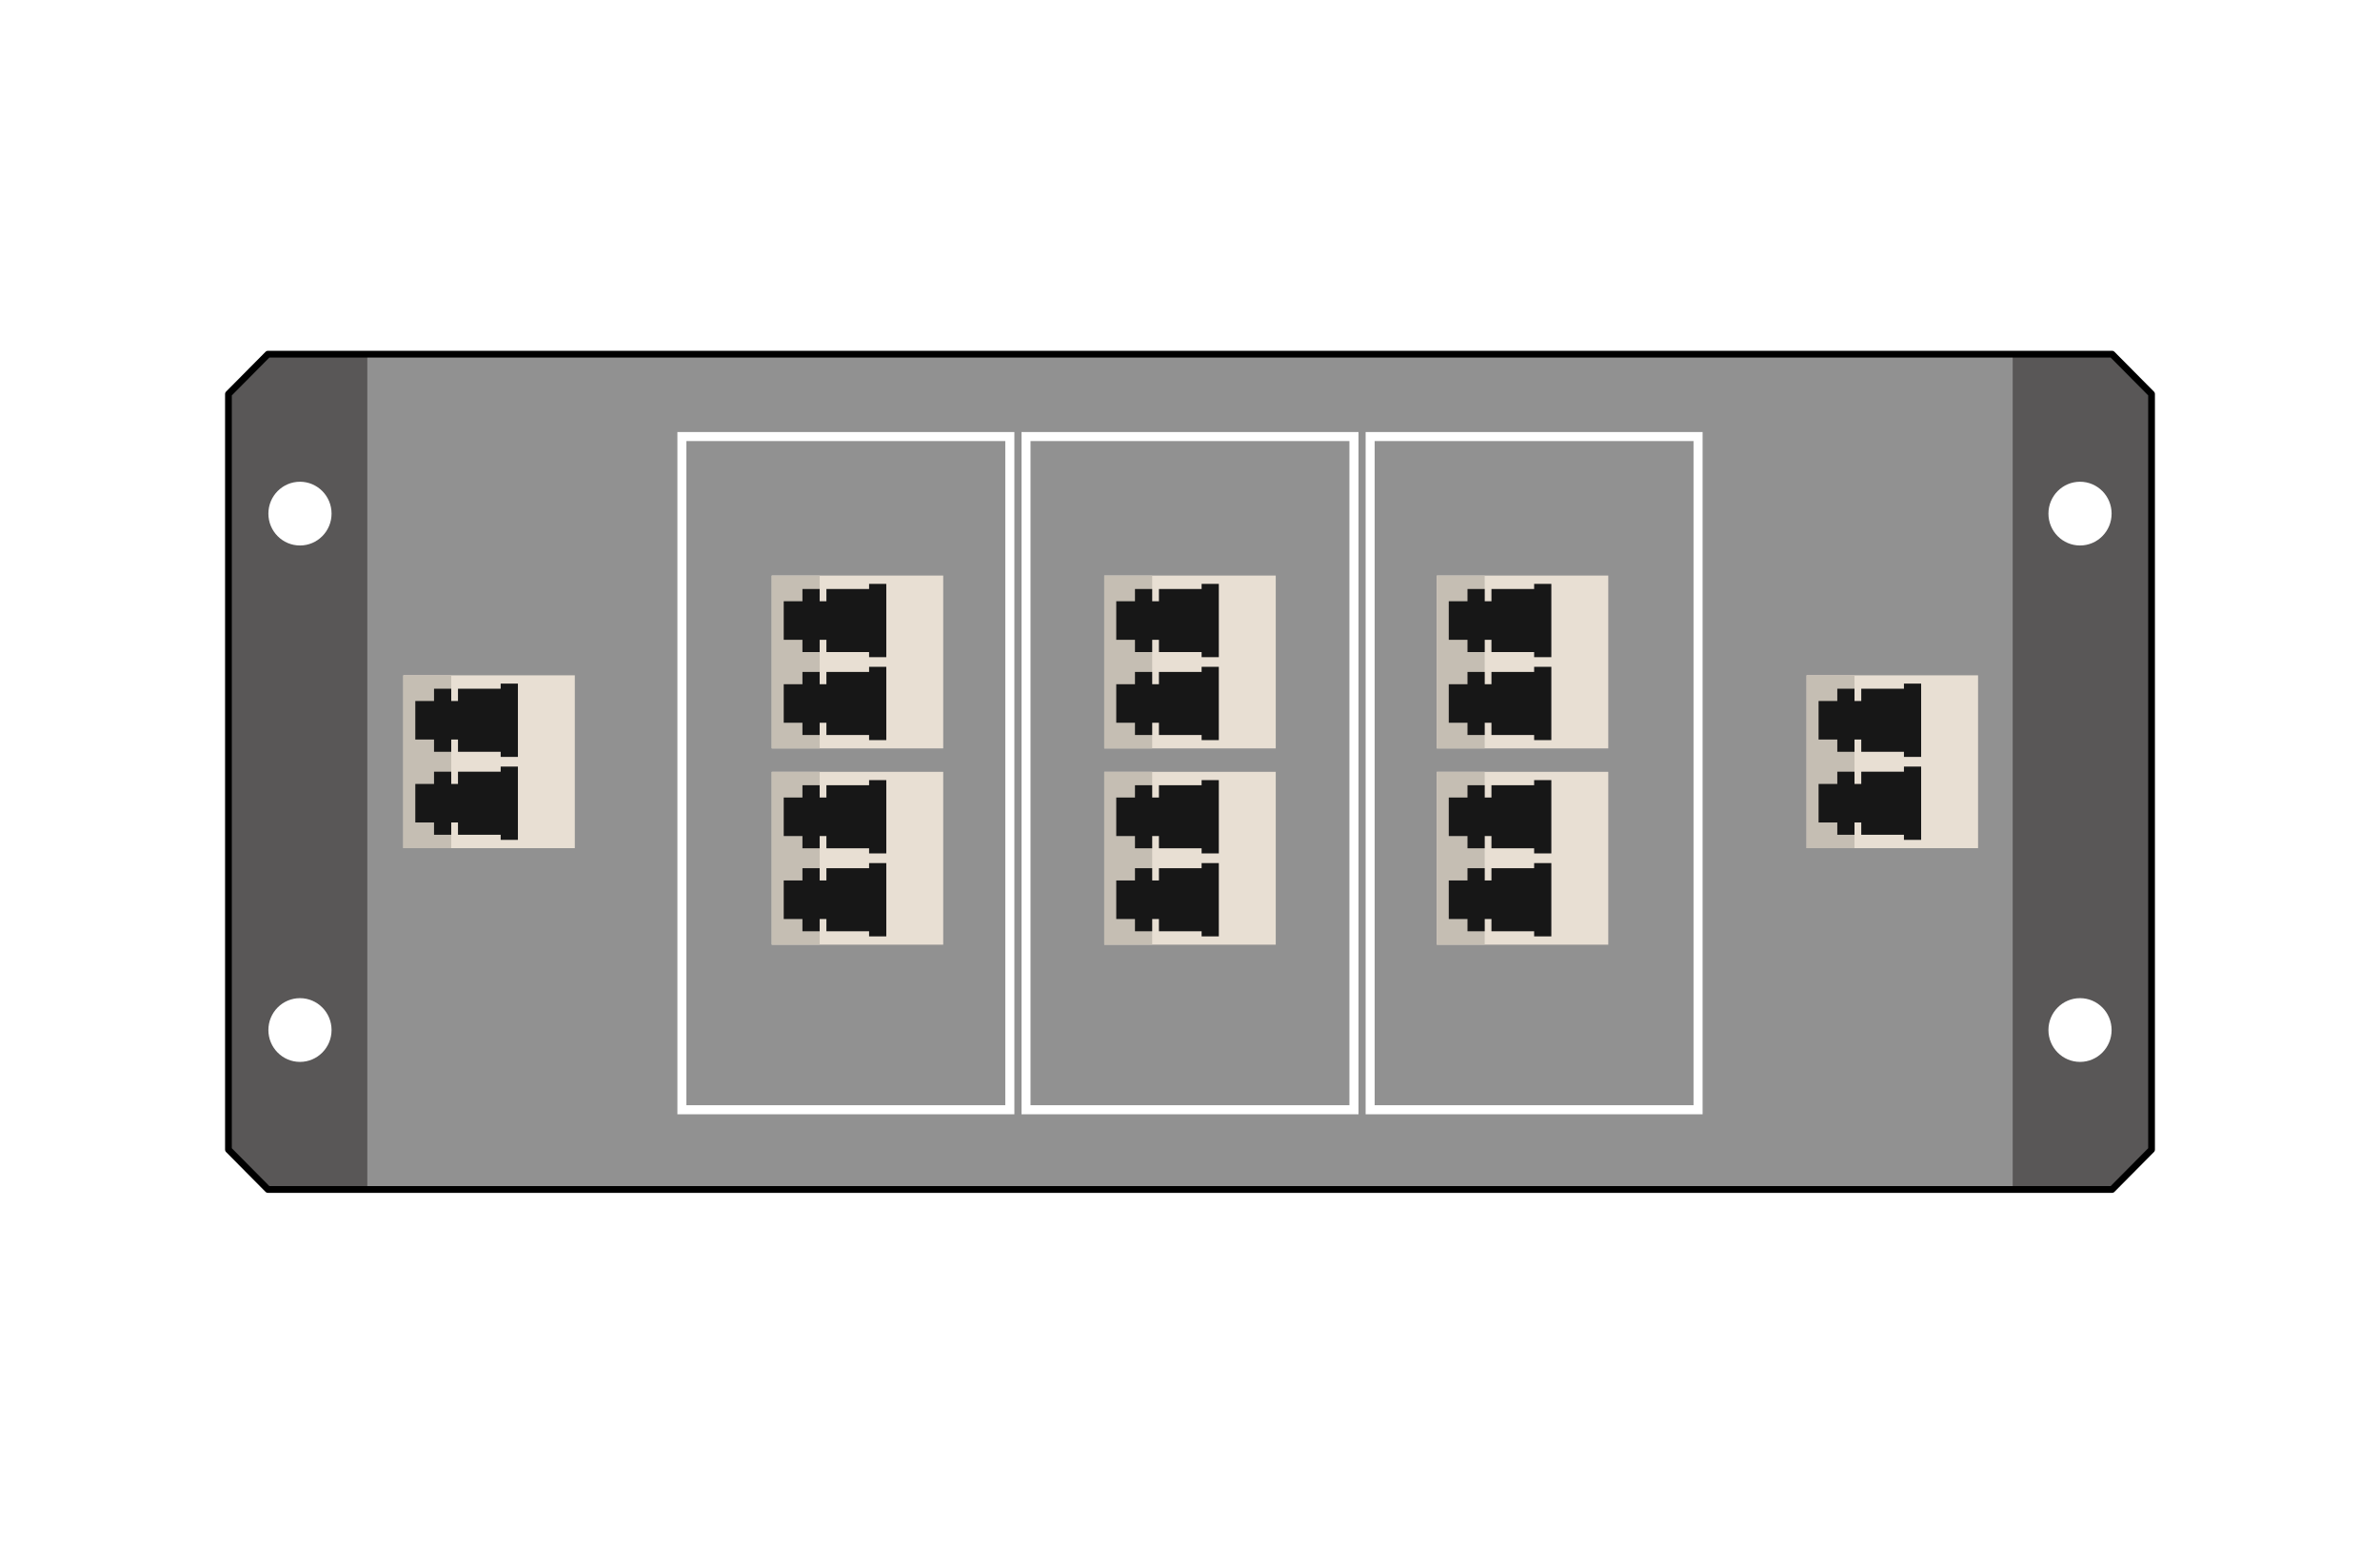 <svg xmlns="http://www.w3.org/2000/svg" width="74" height="48" viewBox="0 0 74 48"><title>cc-link_ie_sc_ept_p3</title><rect width="74" height="48" fill="#fff"/><polygon points="66.897 12.252 65.669 11.013 8.331 11.013 7.103 12.252 7.103 35.748 8.331 36.987 65.669 36.987 66.897 35.748 66.897 12.252" fill="#595757"/><rect x="11.421" y="11.013" width="51.158" height="25.973" fill="#919191"/><ellipse cx="9.327" cy="15.971" rx="0.982" ry="0.991" fill="#fff"/><ellipse cx="9.327" cy="32.029" rx="0.982" ry="0.991" fill="#fff"/><ellipse cx="64.673" cy="15.971" rx="0.982" ry="0.991" fill="#fff"/><ellipse cx="64.673" cy="32.029" rx="0.982" ry="0.991" fill="#fff"/><rect x="12.54" y="20.999" width="5.332" height="5.375" fill="#e8dfd3"/><rect x="12.54" y="20.999" width="1.49" height="5.375" fill="#c5beb3"/><polygon points="15.567 21.257 15.567 21.416 14.24 21.416 14.24 21.798 14.03 21.798 14.03 21.416 13.495 21.416 13.495 21.798 12.913 21.798 12.913 22.996 13.495 22.996 13.495 23.377 14.03 23.377 14.03 22.996 14.24 22.996 14.24 23.377 15.567 23.377 15.567 23.536 16.103 23.536 16.103 22.996 16.103 21.798 16.103 21.257 15.567 21.257" fill="#171717"/><polygon points="15.567 26.116 15.567 25.957 14.24 25.957 14.24 25.575 14.03 25.575 14.03 25.957 13.495 25.957 13.495 25.575 12.913 25.575 12.913 24.377 13.495 24.377 13.495 23.996 14.03 23.996 14.03 24.377 14.24 24.377 14.24 23.996 15.567 23.996 15.567 23.837 16.103 23.837 16.103 24.377 16.103 25.575 16.103 26.116 15.567 26.116" fill="#171717"/><rect x="56.171" y="20.999" width="5.332" height="5.375" fill="#e8dfd3"/><rect x="56.171" y="20.999" width="1.49" height="5.375" fill="#c5beb3"/><polygon points="59.198 21.257 59.198 21.416 57.871 21.416 57.871 21.798 57.661 21.798 57.661 21.416 57.126 21.416 57.126 21.798 56.544 21.798 56.544 22.996 57.126 22.996 57.126 23.377 57.661 23.377 57.661 22.996 57.871 22.996 57.871 23.377 59.198 23.377 59.198 23.536 59.733 23.536 59.733 22.996 59.733 21.798 59.733 21.257 59.198 21.257" fill="#171717"/><polygon points="59.198 26.116 59.198 25.957 57.871 25.957 57.871 25.575 57.661 25.575 57.661 25.957 57.126 25.957 57.126 25.575 56.544 25.575 56.544 24.377 57.126 24.377 57.126 23.996 57.661 23.996 57.661 24.377 57.871 24.377 57.871 23.996 59.198 23.996 59.198 23.837 59.733 23.837 59.733 24.377 59.733 25.575 59.733 26.116 59.198 26.116" fill="#171717"/><rect x="23.995" y="17.897" width="5.332" height="5.375" fill="#e8dfd3"/><rect x="23.995" y="17.897" width="1.49" height="5.375" fill="#c5beb3"/><polygon points="27.022 18.156 27.022 18.315 25.695 18.315 25.695 18.696 25.485 18.696 25.485 18.315 24.95 18.315 24.95 18.696 24.368 18.696 24.368 19.895 24.95 19.895 24.95 20.276 25.485 20.276 25.485 19.895 25.695 19.895 25.695 20.276 27.022 20.276 27.022 20.435 27.557 20.435 27.557 19.895 27.557 18.696 27.557 18.156 27.022 18.156" fill="#171717"/><polygon points="27.022 23.014 27.022 22.855 25.695 22.855 25.695 22.474 25.485 22.474 25.485 22.855 24.95 22.855 24.95 22.474 24.368 22.474 24.368 21.276 24.95 21.276 24.95 20.894 25.485 20.894 25.485 21.276 25.695 21.276 25.695 20.894 27.022 20.894 27.022 20.735 27.557 20.735 27.557 21.276 27.557 22.474 27.557 23.014 27.022 23.014" fill="#171717"/><rect x="23.995" y="24" width="5.332" height="5.375" fill="#e8dfd3"/><rect x="23.995" y="24" width="1.49" height="5.375" fill="#c5beb3"/><polygon points="27.022 24.258 27.022 24.417 25.695 24.417 25.695 24.799 25.485 24.799 25.485 24.417 24.95 24.417 24.95 24.799 24.368 24.799 24.368 25.997 24.95 25.997 24.95 26.378 25.485 26.378 25.485 25.997 25.695 25.997 25.695 26.378 27.022 26.378 27.022 26.537 27.557 26.537 27.557 25.997 27.557 24.799 27.557 24.258 27.022 24.258" fill="#171717"/><polygon points="27.022 29.117 27.022 28.958 25.695 28.958 25.695 28.577 25.485 28.577 25.485 28.958 24.95 28.958 24.95 28.577 24.368 28.577 24.368 27.378 24.95 27.378 24.95 26.997 25.485 26.997 25.485 27.378 25.695 27.378 25.695 26.997 27.022 26.997 27.022 26.838 27.557 26.838 27.557 27.378 27.557 28.577 27.557 29.117 27.022 29.117" fill="#171717"/><rect x="34.334" y="17.897" width="5.332" height="5.375" fill="#e8dfd3"/><rect x="34.334" y="17.897" width="1.49" height="5.375" fill="#c5beb3"/><polygon points="37.361 18.156 37.361 18.315 36.034 18.315 36.034 18.696 35.824 18.696 35.824 18.315 35.289 18.315 35.289 18.696 34.707 18.696 34.707 19.895 35.289 19.895 35.289 20.276 35.824 20.276 35.824 19.895 36.034 19.895 36.034 20.276 37.361 20.276 37.361 20.435 37.896 20.435 37.896 19.895 37.896 18.696 37.896 18.156 37.361 18.156" fill="#171717"/><polygon points="37.361 23.014 37.361 22.855 36.034 22.855 36.034 22.474 35.824 22.474 35.824 22.855 35.289 22.855 35.289 22.474 34.707 22.474 34.707 21.276 35.289 21.276 35.289 20.894 35.824 20.894 35.824 21.276 36.034 21.276 36.034 20.894 37.361 20.894 37.361 20.735 37.896 20.735 37.896 21.276 37.896 22.474 37.896 23.014 37.361 23.014" fill="#171717"/><rect x="34.334" y="24" width="5.332" height="5.375" fill="#e8dfd3"/><rect x="34.334" y="24" width="1.49" height="5.375" fill="#c5beb3"/><polygon points="37.361 24.258 37.361 24.417 36.034 24.417 36.034 24.799 35.824 24.799 35.824 24.417 35.289 24.417 35.289 24.799 34.707 24.799 34.707 25.997 35.289 25.997 35.289 26.378 35.824 26.378 35.824 25.997 36.034 25.997 36.034 26.378 37.361 26.378 37.361 26.537 37.896 26.537 37.896 25.997 37.896 24.799 37.896 24.258 37.361 24.258" fill="#171717"/><polygon points="37.361 29.117 37.361 28.958 36.034 28.958 36.034 28.577 35.824 28.577 35.824 28.958 35.289 28.958 35.289 28.577 34.707 28.577 34.707 27.378 35.289 27.378 35.289 26.997 35.824 26.997 35.824 27.378 36.034 27.378 36.034 26.997 37.361 26.997 37.361 26.838 37.896 26.838 37.896 27.378 37.896 28.577 37.896 29.117 37.361 29.117" fill="#171717"/><rect x="44.673" y="17.897" width="5.332" height="5.375" fill="#e8dfd3"/><rect x="44.673" y="17.897" width="1.49" height="5.375" fill="#c5beb3"/><polygon points="47.7 18.156 47.7 18.315 46.373 18.315 46.373 18.696 46.163 18.696 46.163 18.315 45.628 18.315 45.628 18.696 45.046 18.696 45.046 19.895 45.628 19.895 45.628 20.276 46.163 20.276 46.163 19.895 46.373 19.895 46.373 20.276 47.7 20.276 47.7 20.435 48.235 20.435 48.235 19.895 48.235 18.696 48.235 18.156 47.7 18.156" fill="#171717"/><polygon points="47.7 23.014 47.7 22.855 46.373 22.855 46.373 22.474 46.163 22.474 46.163 22.855 45.628 22.855 45.628 22.474 45.046 22.474 45.046 21.276 45.628 21.276 45.628 20.894 46.163 20.894 46.163 21.276 46.373 21.276 46.373 20.894 47.7 20.894 47.7 20.735 48.235 20.735 48.235 21.276 48.235 22.474 48.235 23.014 47.7 23.014" fill="#171717"/><rect x="44.673" y="24" width="5.332" height="5.375" fill="#e8dfd3"/><rect x="44.673" y="24" width="1.49" height="5.375" fill="#c5beb3"/><polygon points="47.7 24.258 47.7 24.417 46.373 24.417 46.373 24.799 46.163 24.799 46.163 24.417 45.628 24.417 45.628 24.799 45.046 24.799 45.046 25.997 45.628 25.997 45.628 26.378 46.163 26.378 46.163 25.997 46.373 25.997 46.373 26.378 47.7 26.378 47.7 26.537 48.235 26.537 48.235 25.997 48.235 24.799 48.235 24.258 47.7 24.258" fill="#171717"/><polygon points="47.7 29.117 47.7 28.958 46.373 28.958 46.373 28.577 46.163 28.577 46.163 28.958 45.628 28.958 45.628 28.577 45.046 28.577 45.046 27.378 45.628 27.378 45.628 26.997 46.163 26.997 46.163 27.378 46.373 27.378 46.373 26.997 47.7 26.997 47.7 26.838 48.235 26.838 48.235 27.378 48.235 28.577 48.235 29.117 47.7 29.117" fill="#171717"/><path d="M31.539,34.649H21.062V13.434H31.539V34.649Zm-10.2-.282h9.918V13.715H21.341V34.367Z" fill="#fff"/><path d="M42.239,34.649H31.762V13.434H42.239V34.649Zm-10.2-.282h9.918V13.715H32.041V34.367Z" fill="#fff"/><path d="M52.938,34.649H42.461V13.434H52.938V34.649Zm-10.2-.282h9.918V13.715H42.741V34.367Z" fill="#fff"/><polygon points="66.897 12.252 65.669 11.013 8.331 11.013 7.103 12.252 7.103 35.748 8.331 36.987 65.669 36.987 66.897 35.748 66.897 12.252" fill="none" stroke="#000" stroke-linecap="round" stroke-linejoin="round" stroke-width="0.21"/></svg>